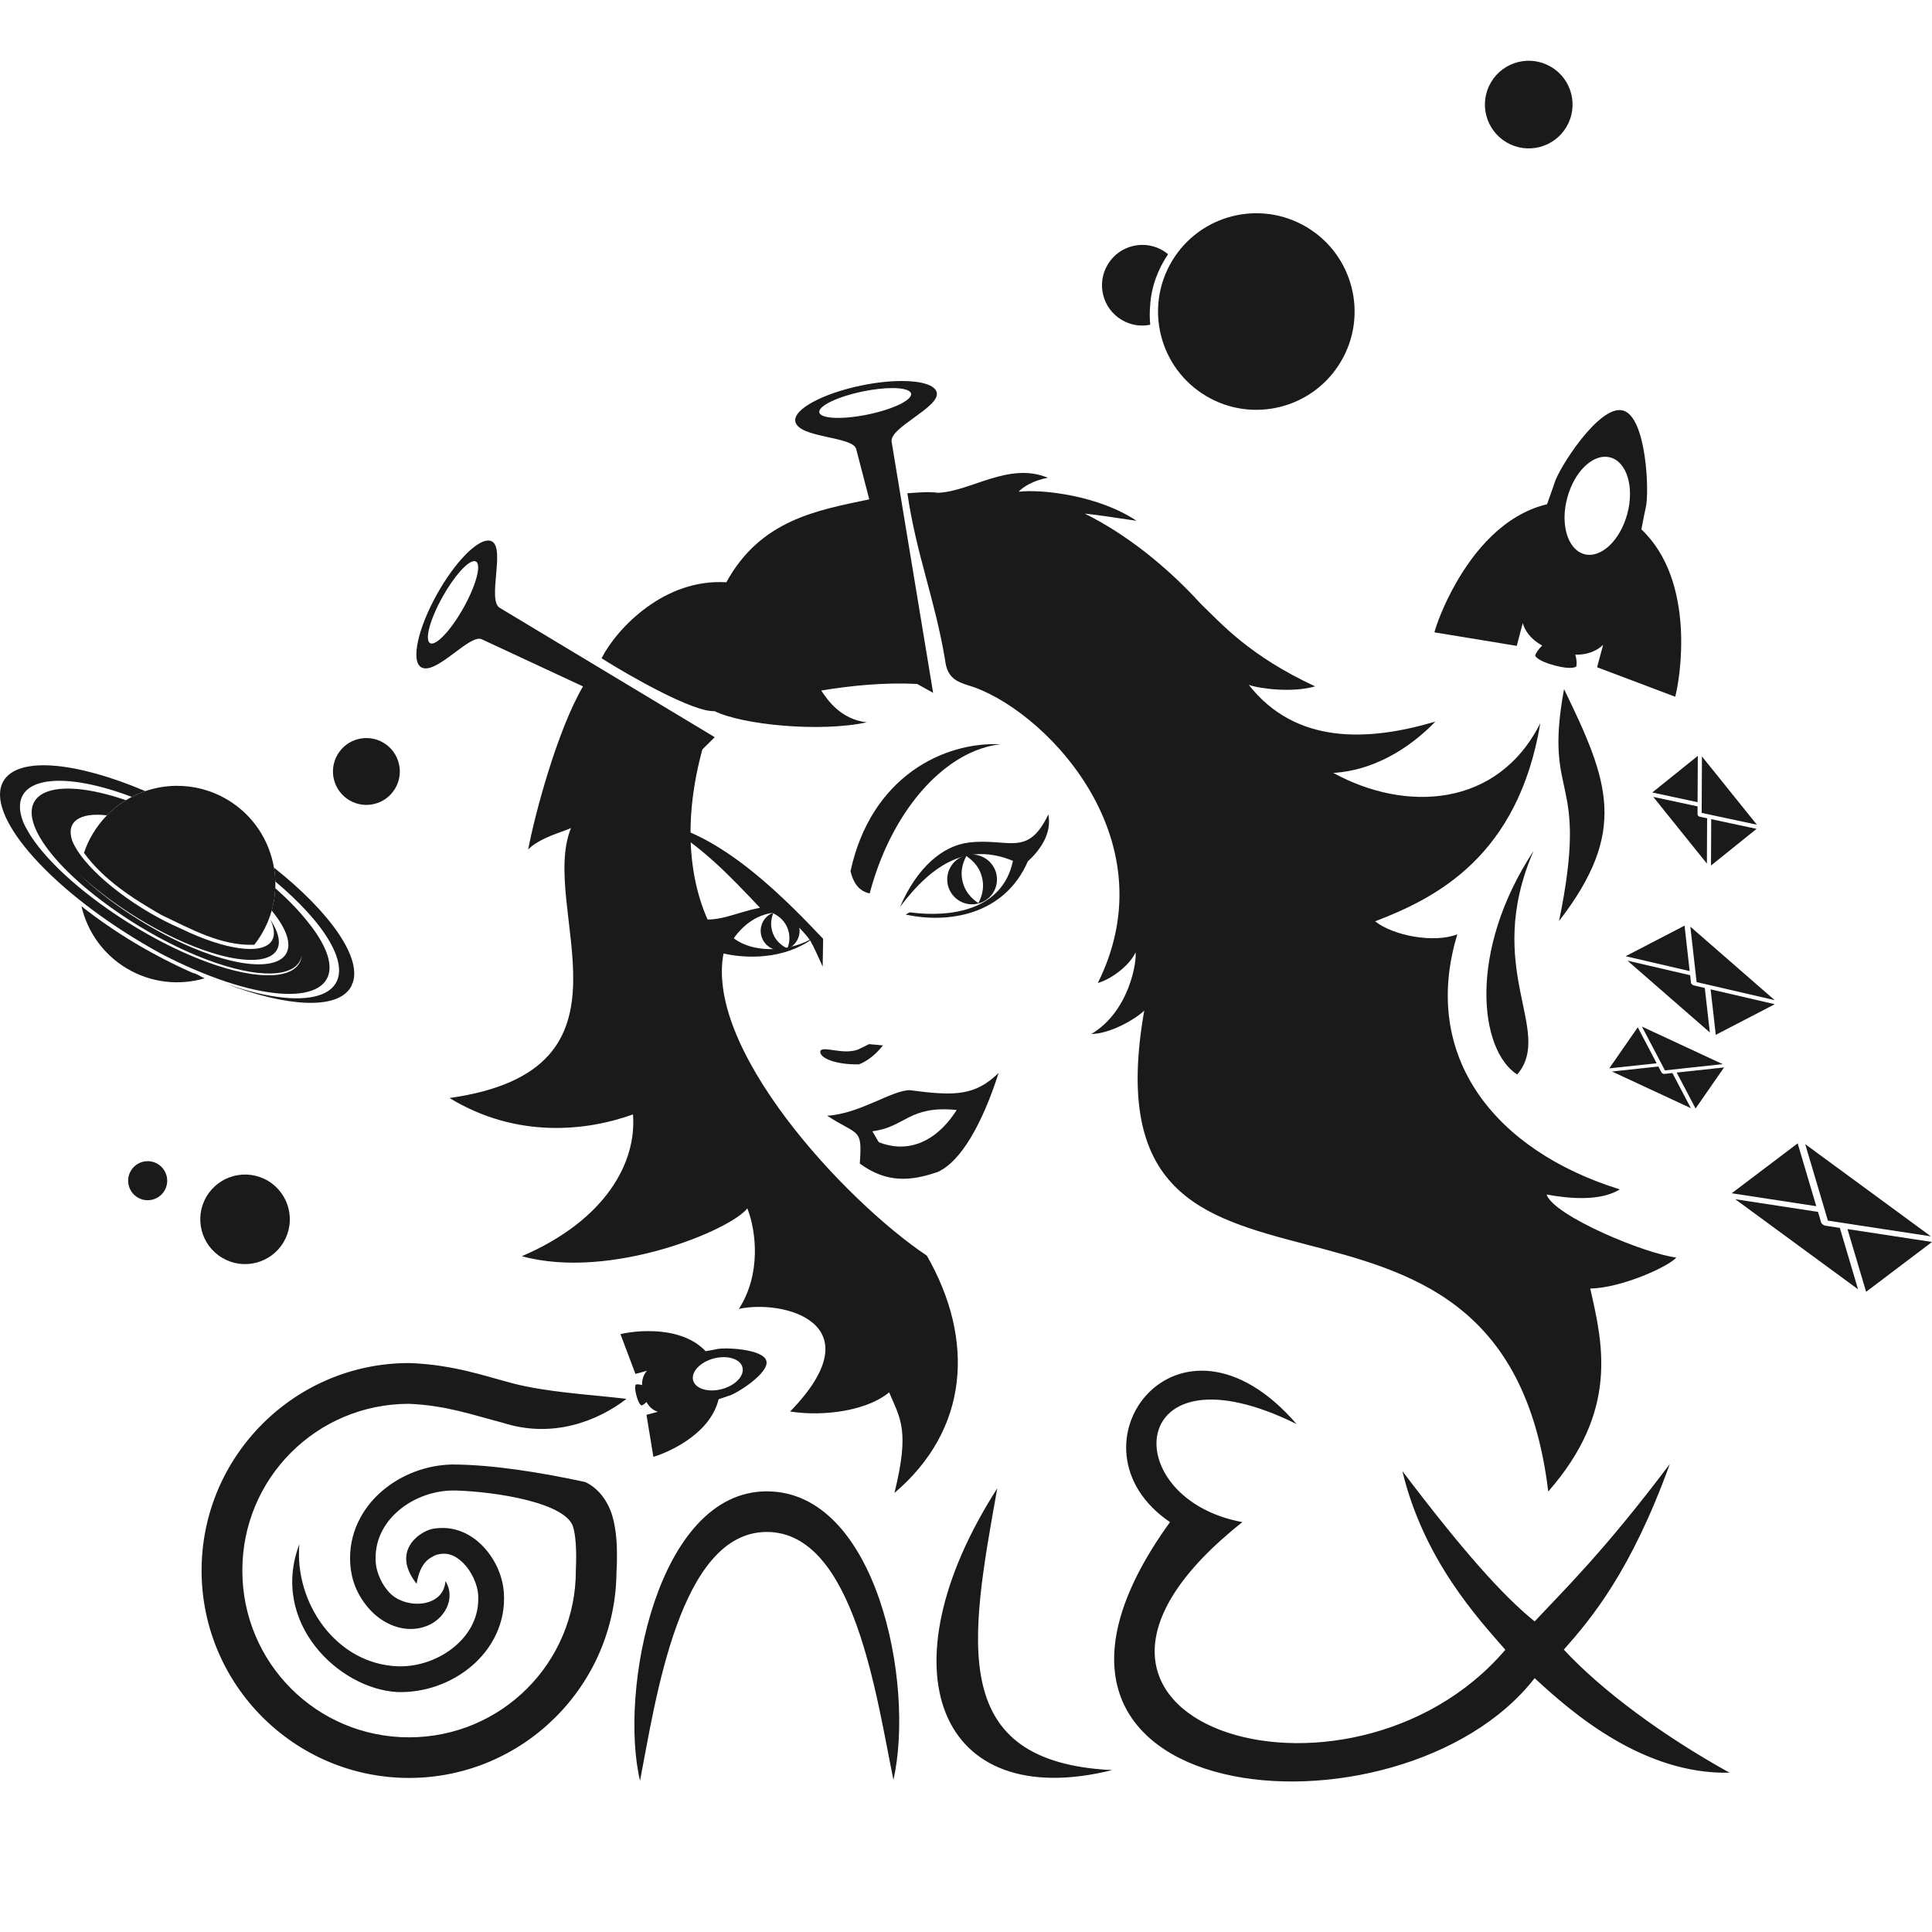 <?xml version="1.0" encoding="UTF-8" standalone="no"?>
<!-- Created with Inkscape (http://www.inkscape.org/) -->

<svg
   xmlns:osb="http://www.openswatchbook.org/uri/2009/osb"
   xmlns:dc="http://purl.org/dc/elements/1.1/"
   xmlns:cc="http://creativecommons.org/ns#"
   xmlns:rdf="http://www.w3.org/1999/02/22-rdf-syntax-ns#"
   xmlns:svg="http://www.w3.org/2000/svg"
   xmlns="http://www.w3.org/2000/svg"
   xmlns:sodipodi="http://sodipodi.sourceforge.net/DTD/sodipodi-0.dtd"
   xmlns:inkscape="http://www.inkscape.org/namespaces/inkscape"
   width="1024"
   height="1024"
   id="svg2"
   version="1.1"
   inkscape:version="0.48.5 r10040"
   sodipodi:docname="title.svg"
   inkscape:export-filename="/home/markus/src/alive/mine/GalEx/src/svg/title.png"
   inkscape:export-xdpi="93.610001"
   inkscape:export-ydpi="93.610001">
  <defs
     id="defs4">
    <linearGradient
       id="linearGradient5900"
       osb:paint="solid">
      <stop
         style="stop-color:#333333;stop-opacity:1;"
         offset="0"
         id="stop5902" />
    </linearGradient>
  </defs>
  <sodipodi:namedview
     id="base"
     pagecolor="#ffffff"
     bordercolor="#ffffff"
     borderopacity="1"
     inkscape:pageopacity="0.0"
     inkscape:pageshadow="2"
     inkscape:zoom="0.30523285"
     inkscape:cx="512"
     inkscape:cy="535.60169"
     inkscape:document-units="px"
     inkscape:current-layer="layer1"
     showgrid="false"
     inkscape:showpageshadow="false"
     inkscape:window-width="1366"
     inkscape:window-height="742"
     inkscape:window-x="0"
     inkscape:window-y="0"
     inkscape:window-maximized="1"
     showguides="true"
     inkscape:guide-bbox="true" />
  <g
     inkscape:label="Ebene 1"
     inkscape:groupmode="layer"
     id="layer1"
     transform="translate(0,-28.362)">
    <path
       sodipodi:nodetypes="ssscccccccccccsssssscsccccccccccccccccccccccccccssscccccccccccccccccssccsscc"
       inkscape:connector-curvature="0"
       id="path3943"
       d="m 478.043,230.299 c -6.232,-0.012 -13.584,0.755 -21.344,2.344 -20.694,4.237 -36.46,12.789 -35.156,19.156 1.815,8.867 30.847,7.685 32.281,14.688 l 6.906,26.531 c -27.916,5.869 -57.681,10.955 -75.75,43.969 -32.873,-2.099 -58.049,24.397 -66.14,40.262 14.934,9.468 48.84,28.734 59.89,28.019 14.673,7.293 56.122,11.309 80.656,5.938 -14.03,-1.657 -20.872,-12.032 -24.125,-16.844 15.633,-2.582 33.171,-4.381 50.875,-3.5 l 0,0.031 8.438,4.688 -21.969,-132.937 c -1.565,-7.645 25.526,-18.275 23.906,-26.188 -0.815,-3.98 -8.082,-6.136 -18.469,-6.156 z m -4.969,3.75 c 5.626,0.02 9.423,1.033 9.812,2.938 0.693,3.385 -9.607,8.345 -23.031,11.094 -13.425,2.749 -24.901,2.26 -25.594,-1.125 -0.693,-3.385 9.669,-8.376 23.094,-11.125 5.873,-1.203 11.343,-1.797 15.719,-1.781 z m 24.031,55.5 c -5.202,-0.794 -12.751,0.088 -16.188,0.25 4.926,33.118 14.384,55.267 20,88.281 0.969,9.789 6.683,11.722 12.188,13.5 38.095,11.055 107.738,79.629 68.75,157.812 8.164,-2.428 17.321,-10.081 20,-16.281 0.772,4.546 -3.172,31.264 -23.406,43.281 10.115,-0.12 23.371,-7.892 28.031,-12.406 -33.964,192.7 189.761,52.429 214.125,254.906 37.287,-42.588 29.067,-77.832 22.25,-107.562 16.966,-0.364 41.899,-11.883 45.625,-16.469 -16.794,-1.956 -65.078,-22.196 -68.75,-33.375 12.173,2.212 28.466,3.66 38.812,-2.719 -66.017,-20.541 -105.863,-70.183 -86.125,-135.219 -12.367,4.901 -34.25,0.658 -43.562,-6.875 32.619,-12.49 75.757,-34.49 87.562,-105.062 -22.528,44.909 -71.425,47.401 -109.75,26.406 24.771,-1.529 43.773,-16.454 54.094,-27.188 -35.818,10.589 -74.001,12.211 -98.875,-19.469 5.877,2.05 23.213,4.283 35.156,0.781 -34.343,-15.992 -48.863,-32.353 -60.75,-43.906 -17.608,-19.335 -39.064,-36.612 -61.344,-47.656 6.992,0.685 15.798,2.13 27.438,3.812 -19.658,-13.229 -49.649,-16.899 -62.5,-15.406 2.624,-2.871 8.104,-6.009 15.5,-7.406 -20.731,-8.615 -40.922,7.345 -58.281,7.969 z m -238.75,25.312 c -6.415,0.483 -17.472,11.952 -26.531,28.062 -10.353,18.412 -14.197,35.939 -8.531,39.125 7.889,4.436 25.988,-18.285 32.219,-14.781 l 53.494,24.897 c -13.406,22.811 -25.379,66.978 -29.057,86.447 5.961,-6.236 18.598,-9.404 22.688,-11.375 -17.399,43.021 41.937,128.112 -64.375,143.094 35.964,21.934 73.35,17.348 97.219,8.688 2.078,25.257 -14.264,55.965 -58.875,75.156 47.103,12.922 110.979,-14.086 119.5,-25.375 4.688,11.926 7.448,34.814 -4.5,53.312 23.152,-5.131 72.945,7.288 27.188,54.375 18.768,2.952 41.46,-0.857 52.469,-10.156 5.895,13.985 11.045,19.952 2.812,53.312 C 513.551,786.136 516.862,738.573 491.231,693.861 448.07,665.035 371.144,582.609 384.043,531.174 369.298,511.74 358.687,475.428 372.262,425.58 l 6.562,-6.5 -113.906,-68.531 c -6.802,-3.825 2.915,-31.229 -4.125,-35.188 -0.708,-0.398 -1.521,-0.569 -2.438,-0.5 z m -7.062,10.906 c 0.363,-0.011 0.686,0.06 0.969,0.219 3.012,1.694 0.029,12.743 -6.688,24.688 -6.717,11.944 -14.613,20.256 -17.625,18.562 -3.012,-1.694 0,-12.774 6.719,-24.719 6.087,-10.825 13.117,-18.639 16.625,-18.75 z"
       style="fill:#1a1a1a;stroke:none"
       inkscape:export-filename="/home/markus/src/alive/mine/GalEx/src/svg/title.png"
       inkscape:export-xdpi="90"
       inkscape:export-ydpi="90" />
    <path
       sodipodi:type="arc"
       style="fill:#1a1a1a;fill-opacity:1;fill-rule:nonzero;stroke:none"
       id="path3338"
       sodipodi:cx="6.5641026"
       sodipodi:cy="-68.92308"
       sodipodi:rx="43.135532"
       sodipodi:ry="43.135532"
       d="m 49.7,-68.923 c 0,23.823 -19.312,43.136 -43.136,43.136 -23.823,0 -43.136,-19.312 -43.136,-43.136 0,-23.823 19.312,-43.136 43.136,-43.136 23.823,0 43.136,19.312 43.136,43.136 z"
       transform="matrix(-1.038,-0.617,0.617,-1.038,715.213,125.989)"
       inkscape:export-filename="/home/markus/src/alive/mine/GalEx/src/svg/title.png"
       inkscape:export-xdpi="90"
       inkscape:export-ydpi="90" />
    <g
       style="fill:#1a1a1a;stroke:none"
       transform="matrix(0.37,0,0,0.37,322.335,653.088)"
       inkscape:label="Layer 1"
       id="g3340"
       inkscape:export-filename="/home/markus/src/alive/mine/GalEx/src/svg/title.png"
       inkscape:export-xdpi="90"
       inkscape:export-ydpi="90">
      <path
         sodipodi:nodetypes="ccccccccccccccccccccsccsccsscccccscccscsccccccssscccccscccccccccccczczczcccssccccccccsscs"
         inkscape:connector-curvature="0"
         id="path3342"
         d="m 56.087,218.362 c -18.371,0.151 -33.177,2.885 -38.451,4.339 l 21.493,56.986 16.563,-4.535 c -4.096,4.312 -7.28,10.897 -7.099,20.507 -3.475,-1.031 -6.889,-1.32 -8.873,-0.789 0,0 -2.767,2.509 0.789,15.775 3.555,13.268 7.296,14.197 7.296,14.197 1.969,-0.53 4.621,-2.333 7.099,-4.929 4.613,8.361 10.707,12.308 16.367,14.001 l -16.367,4.337 9.859,60.142 c 13.034,-3.395 80.644,-28.842 93.466,-82.423 7.791,-2.71 13.588,-4.7 15.183,-5.127 10.353,-2.774 57.888,-32.54 53.241,-49.888 -4.648,-17.346 -60.832,-19.534 -71.184,-16.76 -1.595,0.429 -7.673,1.408 -15.775,2.958 C 117.188,223.431 82.936,218.141 56.087,218.362 z M 165.328,255.63 c 13.598,-0.069 24.583,5.319 27.014,14.395 3.242,12.099 -9.835,26.115 -29.38,31.352 -19.546,5.237 -37.969,-0.322 -41.211,-12.422 -2.431,-9.076 4.359,-19.3 16.168,-26.028 3.938,-2.244 8.325,-4.015 13.212,-5.324 4.886,-1.309 9.664,-1.947 14.197,-1.972 z m -450.567,8.479 c -163.797,0 -297.158,133.362 -297.158,297.158 0,163.797 133.361,297.158 297.158,297.158 163.337,0 296.414,-132.611 297.157,-295.777 0,-0.486 0.196,-0.9 0.196,-1.381 1.44,-32.189 0.063,-57.036 -6.113,-78.085 -6.266,-21.362 -20.179,-40.158 -39.043,-48.705 -61.798,-13.345 -132.725,-25.071 -191.073,-25.042 -36.356,0.903 -71.992,14.373 -99.381,37.662 -29.216,24.842 -48.766,61.808 -45.944,104.509 0.843,12.772 3.781,25.605 9.268,37.465 5.486,11.861 13.201,22.865 22.676,32.142 18.954,18.55 48.501,30.772 77.691,19.522 25.095,-9.672 42.283,-38.989 26.757,-64.305 -2.658,38.085 -55.338,40.572 -78.617,18.163 -11.887,-11.443 -20.288,-29.907 -21.296,-45.155 -1.998,-30.262 11.213,-55.705 33.127,-74.338 21.718,-18.467 52.028,-29.139 80.846,-28.395 l 0.789,0 c 57.338,1.72 158.881,17.41 168.198,52.846 3.151,10.739 5.134,30.852 3.747,60.338 l 0,1.381 c 0,132.288 -106.701,238.988 -238.988,238.988 -132.289,0 -238.791,-106.701 -238.791,-238.988 0,-132.072 106.212,-238.444 238.2,-238.791 53.525,2.092 91.703,15.989 135.071,27.212 70.412,22.707 134.922,-1.83 177.073,-34.311 -55.772,-6.55 -112.813,-9.318 -162.48,-22.085 -39.799,-10.299 -85.061,-26.815 -147.889,-29.183 -0.366,-0.063 -0.818,0 -1.183,0 z M 804.818,491.962 c -300.901,416.338 330.279,470.699 522.39,223.506 54.359,50.55 155.977,138.148 279.19,135.474 -95.369,-52.844 -182.979,-117.587 -237.387,-176.291 39.828,-45.242 96.052,-112.044 151.832,-266.003 -94.262,125.315 -152.077,181.006 -193.636,225.58 -46.513,-37.823 -102.264,-100.349 -189.494,-215.326 30.818,127.996 109.061,211.795 147.494,255.946 C 1060.435,937.699 546.168,779.153 908.516,491.962 726.666,458.404 741.359,230.605 986.128,351.457 817.011,156.04 646.748,384.534 804.818,491.962 z M 227.272,447.885 C 70.047,447.885 15.096,734.046 45.664,862.369 67.81,748.486 101.71,506.055 227.272,506.055 c 125.562,0 157.237,238.586 181.41,355.13 C 439.702,723.068 384.496,447.885 227.272,447.885 z m 330.143,-4.369 C 390.834,703.459 472.807,909.02 721.981,847.213 485.808,835.826 517.989,663.825 557.414,443.516 z m -794.738,56.821 c -7.155,0.064 -14.709,0.643 -21.887,3.746 -21.657,9.362 -46.764,36.252 -15.176,76.21 5.281,-31.843 19.174,-36.899 26.81,-40.914 15.79,-5.314 28.039,-0.498 39.831,11.042 11.791,11.54 20.487,30.303 21.493,45.55 2.001,30.262 -11.408,55.31 -33.324,73.945 -21.916,18.635 -52.386,29.55 -81.437,28.591 -87.957,-2.912 -148.564,-89.969 -141.382,-174.903 -42.435,112.277 56.33,207.156 140.198,211.777 38.83,1.287 77.461,-12.426 106.677,-37.268 29.216,-24.843 48.962,-62.002 46.141,-104.705 -1.687,-25.543 -13.58,-50.859 -32.535,-69.409 -14.216,-13.912 -33.943,-23.822 -55.409,-23.662 z"
         style="font-size:medium;font-style:normal;font-variant:normal;font-weight:normal;font-stretch:normal;text-indent:0;text-align:start;text-decoration:none;line-height:normal;letter-spacing:normal;word-spacing:normal;text-transform:none;direction:ltr;block-progression:tb;writing-mode:lr-tb;text-anchor:start;baseline-shift:baseline;color:#000000;fill:#1a1a1a;fill-opacity:1;stroke:none;stroke-width:1;marker:none;visibility:visible;display:inline;overflow:visible;enable-background:accumulate;font-family:Sans;-inkscape-font-specification:Sans"
         inkscape:export-filename="/home/markus/src/alive/mine/GalEx/src/htdocs/title.jpg.png"
         inkscape:export-xdpi="38.580002"
         inkscape:export-ydpi="38.580002" />
    </g>
    <path
       sodipodi:nodetypes="cscccccc"
       inkscape:connector-curvature="0"
       id="path3344"
       d="m 555.637,460.018 c -10.939,23.035 -21.107,12.393 -42.087,14.896 -14.05,1.676 -27.601,13.414 -36.513,34.112 17.479,-23.286 36.295,-34.167 59.85,-24.383 -5.515,26.275 -32.988,30.193 -54.704,27.265 l -2.168,1.181 c 22.471,4.902 52.271,0.416 64.747,-28.165 8.055,-7.425 12.61,-15.949 10.875,-24.906 z"
       style="fill:#1a1a1a;stroke:none"
       inkscape:export-filename="/home/markus/src/alive/mine/GalEx/src/svg/title.png"
       inkscape:export-xdpi="90"
       inkscape:export-ydpi="90" />
    <path
       style="fill:#1a1a1a;stroke:none"
       d="m 460.95,501.897 c -6.155,-1.363 -8.735,-6.021 -10.164,-11.741 10.796,-50.077 49.371,-68.76 79.573,-67.321 -2.471,0.264 -4.94,0.733 -7.398,1.399 -2.172,0.589 -4.334,1.331 -6.48,2.221 -23.823,9.877 -45.628,37.91 -55.531,75.442 z"
       id="path3346"
       inkscape:connector-curvature="0"
       sodipodi:nodetypes="cccccc"
       inkscape:export-filename="/home/markus/src/alive/mine/GalEx/src/svg/title.png"
       inkscape:export-xdpi="90"
       inkscape:export-ydpi="90" />
    <path
       sodipodi:nodetypes="cccccccccccc"
       inkscape:connector-curvature="0"
       id="path3348"
       d="m 350.906,464.822 c 21.074,12.067 35.462,27.303 51.92,44.701 -13.214,2.358 -22.4,8.595 -35.807,5.267 5.381,3.936 12.519,12.631 14.97,18.529 8.103,2.284 29.826,5.213 47.417,-6.496 2.491,4.353 4.479,9.249 6.625,13.875 l 0.25,-14.75 c -17.915,-18.86 -51.924,-54.485 -85.375,-61.125 z m 62.3,47.086 c 5.631,2.647 12.928,10.395 15.981,14.602 -12.849,6.644 -30.471,6.752 -40.28,-0.862 4.989,-6.987 12.91,-13.654 24.299,-13.74 z"
       style="fill:#1a1a1a;stroke:none"
       inkscape:export-filename="/home/markus/src/alive/mine/GalEx/src/svg/title.png"
       inkscape:export-xdpi="90"
       inkscape:export-ydpi="90" />
    <path
       style="fill:#1a1a1a;stroke:none"
       d="m 460.605,581.777 -5.944,2.914 c -7.995,2.811 -17.867,-1.953 -19.804,0.531 -1.143,3.841 8.127,7.539 20.458,7.263 4.653,-1.854 8.864,-5.243 12.666,-10.044 z"
       id="path3350"
       inkscape:connector-curvature="0"
       sodipodi:nodetypes="cccccc"
       inkscape:export-filename="/home/markus/src/alive/mine/GalEx/src/svg/title.png"
       inkscape:export-xdpi="90"
       inkscape:export-ydpi="90" />
    <path
       sodipodi:nodetypes="cccccccccc"
       style="fill:#1a1a1a;stroke:none"
       d="m 482.423,606.184 c 24.607,3.377 34.645,2.592 46.862,-9.115 -8.409,26.262 -19.801,46.95 -32.337,52.471 -13.979,4.847 -26.957,6.057 -41.24,-4.47 1.406,-19.262 -0.659,-14.468 -17.28,-25.354 17.364,-1 34.326,-13.667 43.996,-13.531 z m -20.054,21.76 3.383,5.799 c 13.596,5.432 29.188,1.877 41.326,-17.062 -25.412,-2.583 -27.318,9.211 -44.71,11.263 z"
       id="path3352"
       inkscape:connector-curvature="0"
       inkscape:export-filename="/home/markus/src/alive/mine/GalEx/src/svg/title.png"
       inkscape:export-xdpi="90"
       inkscape:export-ydpi="90" />
    <g
       id="g3356"
       inkscape:label="Layer 1"
       transform="matrix(0.363,-0.629,0.629,0.363,660.772,2803.03)"
       style="fill:#1a1a1a;stroke:none"
       inkscape:export-filename="/home/markus/src/alive/mine/GalEx/src/svg/title.png"
       inkscape:export-xdpi="90"
       inkscape:export-ydpi="90">
      <path
         sodipodi:nodetypes="ccccccccccccccccccccsccsc"
         inkscape:connector-curvature="0"
         id="path3358"
         d="m 3016.348,-1564.719 c -18.371,0.151 -33.177,2.885 -38.451,4.339 l 21.493,56.986 16.564,-4.535 c -4.096,4.312 -7.28,10.897 -7.099,20.507 -3.475,-1.031 -6.889,-1.32 -8.873,-0.789 0,0 -2.767,2.509 0.789,15.775 3.555,13.268 7.296,14.197 7.296,14.197 1.969,-0.53 4.621,-2.333 7.099,-4.929 4.612,8.361 10.707,12.308 16.367,14.001 l -16.367,4.337 9.859,60.142 c 13.034,-3.395 80.644,-28.842 93.466,-82.423 7.791,-2.71 13.588,-4.7 15.183,-5.127 10.353,-2.774 57.888,-32.54 53.24,-49.888 -4.648,-17.346 -60.832,-19.534 -71.184,-16.76 -1.595,0.429 -7.673,1.408 -15.775,2.958 -22.505,-23.72 -56.758,-29.011 -83.606,-28.79 z m 109.241,37.268 c 13.598,-0.069 24.583,5.319 27.014,14.395 3.242,12.099 -9.835,26.115 -29.38,31.352 -19.546,5.237 -37.969,-0.322 -41.211,-12.422 -2.431,-9.076 4.359,-19.3 16.169,-26.028 3.938,-2.244 8.325,-4.015 13.212,-5.324 4.886,-1.309 9.664,-1.947 14.197,-1.972 z"
         style="font-size:medium;font-style:normal;font-variant:normal;font-weight:normal;font-stretch:normal;text-indent:0;text-align:start;text-decoration:none;line-height:normal;letter-spacing:normal;word-spacing:normal;text-transform:none;direction:ltr;block-progression:tb;writing-mode:lr-tb;text-anchor:start;baseline-shift:baseline;color:#000000;fill:#1a1a1a;fill-opacity:1;stroke:none;stroke-width:1;marker:none;visibility:visible;display:inline;overflow:visible;enable-background:accumulate;font-family:Sans;-inkscape-font-specification:Sans"
         inkscape:export-filename="/home/markus/src/alive/mine/GalEx/src/htdocs/title.jpg.png"
         inkscape:export-xdpi="38.580002"
         inkscape:export-ydpi="38.580002" />
    </g>
    <path
       inkscape:connector-curvature="0"
       style="fill:#1a1a1a;fill-opacity:1;fill-rule:nonzero;stroke:none"
       d="m 515.231,481.299 c -7.281,0 -13.188,5.907 -13.188,13.188 0,7.281 5.907,13.187 13.188,13.187 7.281,1e-4 13.188,-5.907 13.188,-13.187 0,-7.281 -5.907,-13.188 -13.188,-13.188 z m -3.062,0.75 c 1.754,1.377 6.511,4.272 8.281,11.188 1.77,6.916 -1.038,12.029 -1.875,13.844 -1.53,-1.184 -6.543,-4.303 -8.312,-11.219 -1.77,-6.916 0.959,-11.744 1.906,-13.813 z"
       id="path3360"
       inkscape:export-filename="/home/markus/src/alive/mine/GalEx/src/svg/title.png"
       inkscape:export-xdpi="90"
       inkscape:export-ydpi="90" />
    <path
       inkscape:connector-curvature="0"
       style="fill:#1a1a1a;fill-opacity:1;fill-rule:nonzero;stroke:none"
       d="m 413.483,511.434 c -5.691,0 -10.305,4.613 -10.305,10.305 0,5.691 4.613,10.305 10.305,10.305 5.691,0 10.305,-4.613 10.305,-10.305 0,-5.691 -4.613,-10.305 -10.305,-10.305 z m -3.686,0.951 c 1.501,0.882 5.477,2.681 7.57,7.847 2.093,5.166 0.458,9.407 0,10.899 -1.307,-0.756 -5.516,-2.681 -7.609,-7.847 -2.093,-5.166 -0.477,-9.2 0.04,-10.899 z"
       id="path3362"
       inkscape:export-filename="/home/markus/src/alive/mine/GalEx/src/svg/title.png"
       inkscape:export-xdpi="90"
       inkscape:export-ydpi="90" />
    <path
       sodipodi:nodetypes="ccc"
       inkscape:connector-curvature="0"
       id="path3364"
       d="m 828.972,393.612 c 23.725,48.869 34.09,75.275 -2.648,122.911 16.374,-79.529 -8.472,-62.319 2.648,-122.911 z"
       style="fill:#1a1a1a;stroke:none"
       inkscape:export-filename="/home/markus/src/alive/mine/GalEx/src/svg/title.png"
       inkscape:export-xdpi="90"
       inkscape:export-ydpi="90" />
    <path
       id="path3366"
       d="m 93.41,444.861 c -5.585,0.055 -11.116,1.017 -16.375,2.812 -0.261,0.089 -0.522,0.188 -0.781,0.281 -0.574,0.206 -1.12,0.43 -1.688,0.656 -0.388,0.156 -0.772,0.303 -1.156,0.469 -1.019,0.44 -2.039,0.904 -3.031,1.406 -0.167,0.084 -0.334,0.164 -0.5,0.25 -1.055,0.547 -2.106,1.129 -3.125,1.75 -0.349,0.212 -0.687,0.435 -1.031,0.656 -0.115,0.074 -0.229,0.144 -0.344,0.219 -0.22,0.144 -0.438,0.29 -0.656,0.438 -1.101,0.744 -2.172,1.542 -3.219,2.375 -0.421,0.335 -0.838,0.651 -1.25,1 -0.011,0.009 -0.02,0.022 -0.031,0.031 -0.789,0.67 -1.56,1.373 -2.312,2.094 -0.053,0.051 -0.104,0.105 -0.156,0.156 -0.266,0.257 -0.52,0.518 -0.781,0.781 -0.097,0.098 -0.216,0.182 -0.312,0.281 -2.833,2.901 -5.368,6.173 -7.531,9.812 -1.929,3.246 -3.469,6.621 -4.625,10.062 10.336,14.251 25.812,24.176 40.938,32.875 15.569,7.392 31.708,16.539 49.344,15.844 1.376,-1.76 2.673,-3.623 3.844,-5.594 2.392,-4.026 4.167,-8.228 5.375,-12.531 0.246,-0.876 0.488,-1.743 0.688,-2.625 0.023,-0.104 0.04,-0.209 0.062,-0.312 0.041,-0.186 0.055,-0.376 0.094,-0.562 0.126,-0.603 0.24,-1.208 0.344,-1.812 0.034,-0.2 0.093,-0.394 0.125,-0.594 0.023,-0.145 0.041,-0.292 0.062,-0.438 0.125,-0.827 0.229,-1.671 0.312,-2.5 0,-0.021 0,-0.042 0,-0.062 0,-0.01 -0.001,-0.021 0,-0.031 0.076,-0.764 0.115,-1.517 0.156,-2.281 0.012,-0.218 0.054,-0.438 0.062,-0.656 0.06,-1.46 0.063,-2.921 0,-4.375 -0.015,-0.335 -0.041,-0.665 -0.062,-1 -0.039,-0.617 -0.095,-1.26 -0.156,-1.875 -0.061,-0.615 -0.136,-1.201 -0.219,-1.812 -0.083,-0.612 -0.178,-1.236 -0.281,-1.844 -2.478,-14.525 -11.059,-27.915 -24.719,-36.031 -8.498,-5.049 -17.852,-7.403 -27.063,-7.312 z m -50.219,63.844 c 3.095,13.341 11.39,25.452 24.094,33 12.921,7.678 27.814,9.093 41.188,5.188 -2.058,-0.856 -4.487,-2.63 -6.219,-2.812 -20.938,-9.256 -40.985,-21.113 -59.063,-35.375 z"
       style="fill:#1a1a1a;fill-opacity:1;fill-rule:nonzero;stroke:none"
       inkscape:connector-curvature="0"
       inkscape:export-filename="/home/markus/src/alive/mine/GalEx/src/svg/title.png"
       inkscape:export-xdpi="90"
       inkscape:export-ydpi="90" />
    <path
       style="font-size:medium;font-style:normal;font-variant:normal;font-weight:normal;font-stretch:normal;text-indent:0;text-align:start;text-decoration:none;line-height:normal;letter-spacing:normal;word-spacing:normal;text-transform:none;direction:ltr;block-progression:tb;writing-mode:lr-tb;text-anchor:start;baseline-shift:baseline;color:#000000;fill:#1a1a1a;fill-opacity:1;stroke:none;stroke-width:8;marker:none;visibility:visible;display:inline;overflow:visible;enable-background:accumulate;font-family:Sans;-inkscape-font-specification:Sans"
       d="m 77.03,447.679 c -36.671,-15.573 -67.348,-18.56 -75.162,-5.409 -10.241,17.235 22.647,55.669 73.466,85.865 3.464,2.058 6.92,4.03 10.361,5.903 11.509,5.95 23.235,11.028 34.573,14.773 42.741,14.119 66.02,4.019 48.563,-23.935 -1.65,-2.642 -3.635,-5.366 -5.897,-8.135 -4.526,-5.746 -10.335,-11.704 -17.03,-17.635 -0.162,3.979 -0.797,7.965 -1.897,11.881 2.008,2.435 3.716,4.819 5.083,7.12 11.886,20.007 -5.52,27.146 -37.089,16.378 -24.967,-8.515 -52.481,-25.872 -69.987,-42.825 17.896,16.836 45.245,33.78 69.825,41.565 28.714,9.094 44.271,1.973 31.405,-17.503 2.154,4.44 2.588,8.293 0.921,11.1 -4.77,8.028 -25.113,5.021 -48.215,-6.252 -22.43,-9.602 -45.831,-27.192 -54.869,-41.308 -1.222,-1.909 -2.159,-3.688 -2.821,-5.346 -3.415,-10.163 4.043,-15.077 18.416,-13.403 3.052,-3.123 6.444,-5.811 10.085,-8.028 -38.711,-13.235 -59.902,-4.499 -45.431,20.026 13.727,23.264 55.9,53.519 93.221,66.247 l 0.067,0.015 c 26.267,8.943 43.67,6.802 45.313,-4.153 -0.881,11.61 -18.34,14.226 -44.874,5.502 l -0.209,-0.074 C 75.789,527.145 30.765,495.012 15.555,470.218 c -1.303,-2.124 -2.382,-4.148 -3.209,-6.057 -0.034,-0.079 -0.057,-0.152 -0.091,-0.231 -8.234,-21.457 14.415,-28.188 52.837,-14.942 1.597,0.55 3.189,1.16 4.798,1.763 2.307,-1.195 4.692,-2.235 7.139,-3.072 z m 68.164,40.527 c 0.414,2.429 0.666,4.896 0.733,7.37 12.736,10.719 22.919,21.725 28.668,31.611 16.584,28.52 -8.484,38.623 -53.952,22.909 -0.44,-0.152 -0.882,-0.301 -1.323,-0.457 32.8,12.49 59.377,14.086 66.573,1.976 0.178,-0.3 0.354,-0.627 0.507,-0.939 0.164,-0.564 0.285,-1.144 0.381,-1.748 -0.047,0.452 -0.12,0.89 -0.203,1.322 5.963,-13.488 -11.218,-38.107 -41.384,-62.044 z"
       id="path3368"
       inkscape:connector-curvature="0"
       inkscape:export-filename="/home/markus/src/alive/mine/GalEx/src/svg/title.png"
       inkscape:export-xdpi="90"
       inkscape:export-ydpi="90" />
    <path
       sodipodi:type="arc"
       style="fill:#1a1a1a;fill-opacity:1;fill-rule:nonzero;stroke:none"
       id="path3370"
       sodipodi:cx="6.5641026"
       sodipodi:cy="-68.92308"
       sodipodi:rx="43.135532"
       sodipodi:ry="43.135532"
       d="m 49.7,-68.923 c 0,23.823 -19.312,43.136 -43.136,43.136 -23.823,0 -43.136,-19.312 -43.136,-43.136 0,-23.823 19.312,-43.136 43.136,-43.136 23.823,0 43.136,19.312 43.136,43.136 z"
       transform="matrix(-0.353,-0.21,0.21,-0.353,210.982,414.31)"
       inkscape:export-filename="/home/markus/src/alive/mine/GalEx/src/svg/title.png"
       inkscape:export-xdpi="90"
       inkscape:export-ydpi="90" />
    <path
       inkscape:export-ydpi="90"
       inkscape:export-xdpi="90"
       inkscape:export-filename="/home/markus/src/alive/mine/GalEx/src/svg/title.png"
       transform="matrix(-0.206,-0.123,0.123,-0.206,88.102,640.771)"
       d="m 49.7,-68.923 c 0,23.823 -19.312,43.136 -43.136,43.136 -23.823,0 -43.136,-19.312 -43.136,-43.136 0,-23.823 19.312,-43.136 43.136,-43.136 23.823,0 43.136,19.312 43.136,43.136 z"
       sodipodi:ry="43.135532"
       sodipodi:rx="43.135532"
       sodipodi:cy="-68.92308"
       sodipodi:cx="6.5641026"
       id="path3373"
       style="fill:#1a1a1a;fill-opacity:1;fill-rule:nonzero;stroke:none"
       sodipodi:type="arc" />
    <path
       sodipodi:type="arc"
       style="fill:#1a1a1a;fill-opacity:1;fill-rule:nonzero;stroke:none"
       id="path3375"
       sodipodi:cx="6.5641026"
       sodipodi:cy="-68.92308"
       sodipodi:rx="43.135532"
       sodipodi:ry="43.135532"
       d="m 49.7,-68.923 c 0,23.823 -19.312,43.136 -43.136,43.136 -23.823,0 -43.136,-19.312 -43.136,-43.136 0,-23.823 19.312,-43.136 43.136,-43.136 23.823,0 43.136,19.312 43.136,43.136 z"
       transform="matrix(-0.463,-0.275,0.275,-0.463,832.258,53.684)"
       inkscape:export-filename="/home/markus/src/alive/mine/GalEx/src/svg/title.png"
       inkscape:export-xdpi="90"
       inkscape:export-ydpi="90" />
    <path
       sodipodi:type="arc"
       style="fill:#1a1a1a;fill-opacity:1;fill-rule:nonzero;stroke:none"
       id="path3379"
       sodipodi:cx="6.5641026"
       sodipodi:cy="-68.92308"
       sodipodi:rx="43.135532"
       sodipodi:ry="43.135532"
       d="m 49.7,-68.923 c 0,23.823 -19.312,43.136 -43.136,43.136 -23.823,0 -43.136,-19.312 -43.136,-43.136 0,-23.823 19.312,-43.136 43.136,-43.136 23.823,0 43.136,19.312 43.136,43.136 z"
       transform="matrix(-0.473,-0.281,0.281,-0.473,152.356,643.87)"
       inkscape:export-filename="/home/markus/src/alive/mine/GalEx/src/svg/title.png"
       inkscape:export-xdpi="90"
       inkscape:export-ydpi="90" />
    <path
       style="fill:#1a1a1a;stroke:none"
       d="m 812.832,479.334 c -27.226,62.934 11.071,95.266 -8.698,118.55 -20.052,-12.898 -26.322,-65.311 8.698,-118.55 z"
       id="path3381"
       inkscape:connector-curvature="0"
       sodipodi:nodetypes="ccc"
       inkscape:export-filename="/home/markus/src/alive/mine/GalEx/src/svg/title.png"
       inkscape:export-xdpi="90"
       inkscape:export-ydpi="90" />
    <path
       inkscape:connector-curvature="0"
       id="path3383"
       d="m 604.886,158.174 c -7.084,0.2 -13.925,3.925 -17.812,10.469 -6.032,10.152 -2.683,23.249 7.469,29.281 4.733,2.812 10.092,3.569 15.094,2.562 -0.311,-3.354 -0.334,-6.746 -0.031,-10.125 0.569,-9.882 4.04,-19.215 9.5,-27.25 -0.843,-0.701 -1.744,-1.358 -2.719,-1.938 -3.173,-1.885 -6.648,-2.867 -10.094,-3 -0.474,-0.018 -0.934,-0.013 -1.406,0 z"
       style="fill:#1a1a1a;fill-opacity:1;fill-rule:nonzero;stroke:none"
       inkscape:export-filename="/home/markus/src/alive/mine/GalEx/src/svg/title.png"
       inkscape:export-xdpi="90"
       inkscape:export-ydpi="90" />
    <path
       inkscape:connector-curvature="0"
       style="font-size:medium;font-style:normal;font-variant:normal;font-weight:normal;font-stretch:normal;text-indent:0;text-align:start;text-decoration:none;line-height:normal;letter-spacing:normal;word-spacing:normal;text-transform:none;direction:ltr;block-progression:tb;writing-mode:lr-tb;text-anchor:start;baseline-shift:baseline;color:#000000;fill:#1a1a1a;fill-opacity:1;fill-rule:nonzero;stroke:none;stroke-width:4;marker:none;visibility:visible;display:inline;overflow:visible;enable-background:accumulate;font-family:Sans;-inkscape-font-specification:Sans"
       d="m 913.063,592.376 -30.609,3.308 -12.182,-23.204 42.791,19.896 z m -45.012,-19.529 10.008,19.063 -25.127,2.713 15.119,-21.776 z m 45.743,21.283 -15.104,21.754 -10.008,-19.035 25.113,-2.719 z m -27.381,2.963 9.781,18.626 -41.79,-19.43 24.574,-2.652 1.66,3.166 a 1.258,0.827 17.078 0 0 1.587,0.738 l 4.188,-0.447 z"
       id="path3397"
       inkscape:export-filename="/home/markus/src/alive/mine/GalEx/src/svg/title.png"
       inkscape:export-xdpi="90"
       inkscape:export-ydpi="90" />
    <path
       inkscape:connector-curvature="0"
       style="font-size:medium;font-style:normal;font-variant:normal;font-weight:normal;font-stretch:normal;text-indent:0;text-align:start;text-decoration:none;line-height:normal;letter-spacing:normal;word-spacing:normal;text-transform:none;direction:ltr;block-progression:tb;writing-mode:lr-tb;text-anchor:start;baseline-shift:baseline;color:#000000;fill:#1a1a1a;fill-opacity:1;fill-rule:nonzero;stroke:none;stroke-width:4;marker:none;visibility:visible;display:inline;overflow:visible;enable-background:accumulate;font-family:Sans;-inkscape-font-specification:Sans"
       d="m 902.066,429.273 -0.145,29.937 29.262,6.265 -29.118,-36.203 z m 28.956,38.404 -24.04,-5.147 -0.115,24.575 24.155,-19.428 z m -31.144,-38.697 -24.131,19.409 24.006,5.154 0.125,-24.563 z m -0.134,26.781 -23.489,-5.032 28.437,35.356 0.112,-24.034 -3.993,-0.853 a 1.223,0.994 51.19 0 1 -1.08,-1.343 l 0.014,-4.095 z"
       id="path3399"
       inkscape:export-filename="/home/markus/src/alive/mine/GalEx/src/svg/title.png"
       inkscape:export-xdpi="90"
       inkscape:export-ydpi="90" />
    <path
       id="path3401"
       d="m 895.916,519.513 3.323,29.368 41.392,9.594 -44.715,-38.962 z m 44.75,41.104 -34.005,-7.882 2.733,24.108 31.272,-16.227 z m -47.823,-41.649 -31.241,16.21 33.959,7.885 -2.718,-24.095 z m 2.967,26.271 -33.227,-7.704 43.669,38.051 -2.674,-23.578 -5.647,-1.307 a 1.651,0.994 26.059 0 1 -1.658,-1.445 l -0.463,-4.017 z"
       style="font-size:medium;font-style:normal;font-variant:normal;font-weight:normal;font-stretch:normal;text-indent:0;text-align:start;text-decoration:none;line-height:normal;letter-spacing:normal;word-spacing:normal;text-transform:none;direction:ltr;block-progression:tb;writing-mode:lr-tb;text-anchor:start;baseline-shift:baseline;color:#000000;fill:#1a1a1a;fill-opacity:1;fill-rule:nonzero;stroke:none;stroke-width:4;marker:none;visibility:visible;display:inline;overflow:visible;enable-background:accumulate;font-family:Sans;-inkscape-font-specification:Sans"
       inkscape:connector-curvature="0"
       inkscape:export-filename="/home/markus/src/alive/mine/GalEx/src/svg/title.png"
       inkscape:export-xdpi="90"
       inkscape:export-ydpi="90" />
    <path
       id="path3945"
       d="m 1023.423,683.655 -54.603,-8.343 -12.012,-40.522 66.614,48.865 z m -70.627,-49.279 9.867,33.29 -44.822,-6.853 34.955,-26.437 z M 1024,686.634 989.08,713.044 979.2,679.797 1024,686.634 z m -48.846,-7.458 9.647,32.529 -65.056,-47.722 43.836,6.704 1.635,5.528 a 2.233,1.311 26.582 0 0 2.47,1.812 l 7.468,1.149 z"
       style="font-size:medium;font-style:normal;font-variant:normal;font-weight:normal;font-stretch:normal;text-indent:0;text-align:start;text-decoration:none;line-height:normal;letter-spacing:normal;word-spacing:normal;text-transform:none;direction:ltr;block-progression:tb;writing-mode:lr-tb;text-anchor:start;baseline-shift:baseline;color:#000000;fill:#1a1a1a;fill-opacity:1;fill-rule:nonzero;stroke:none;stroke-width:4;marker:none;visibility:visible;display:inline;overflow:visible;enable-background:accumulate;font-family:Sans;-inkscape-font-specification:Sans"
       inkscape:connector-curvature="0"
       inkscape:export-filename="/home/markus/src/alive/mine/GalEx/src/svg/title.png"
       inkscape:export-xdpi="90"
       inkscape:export-ydpi="90" />
  </g>
</svg>

